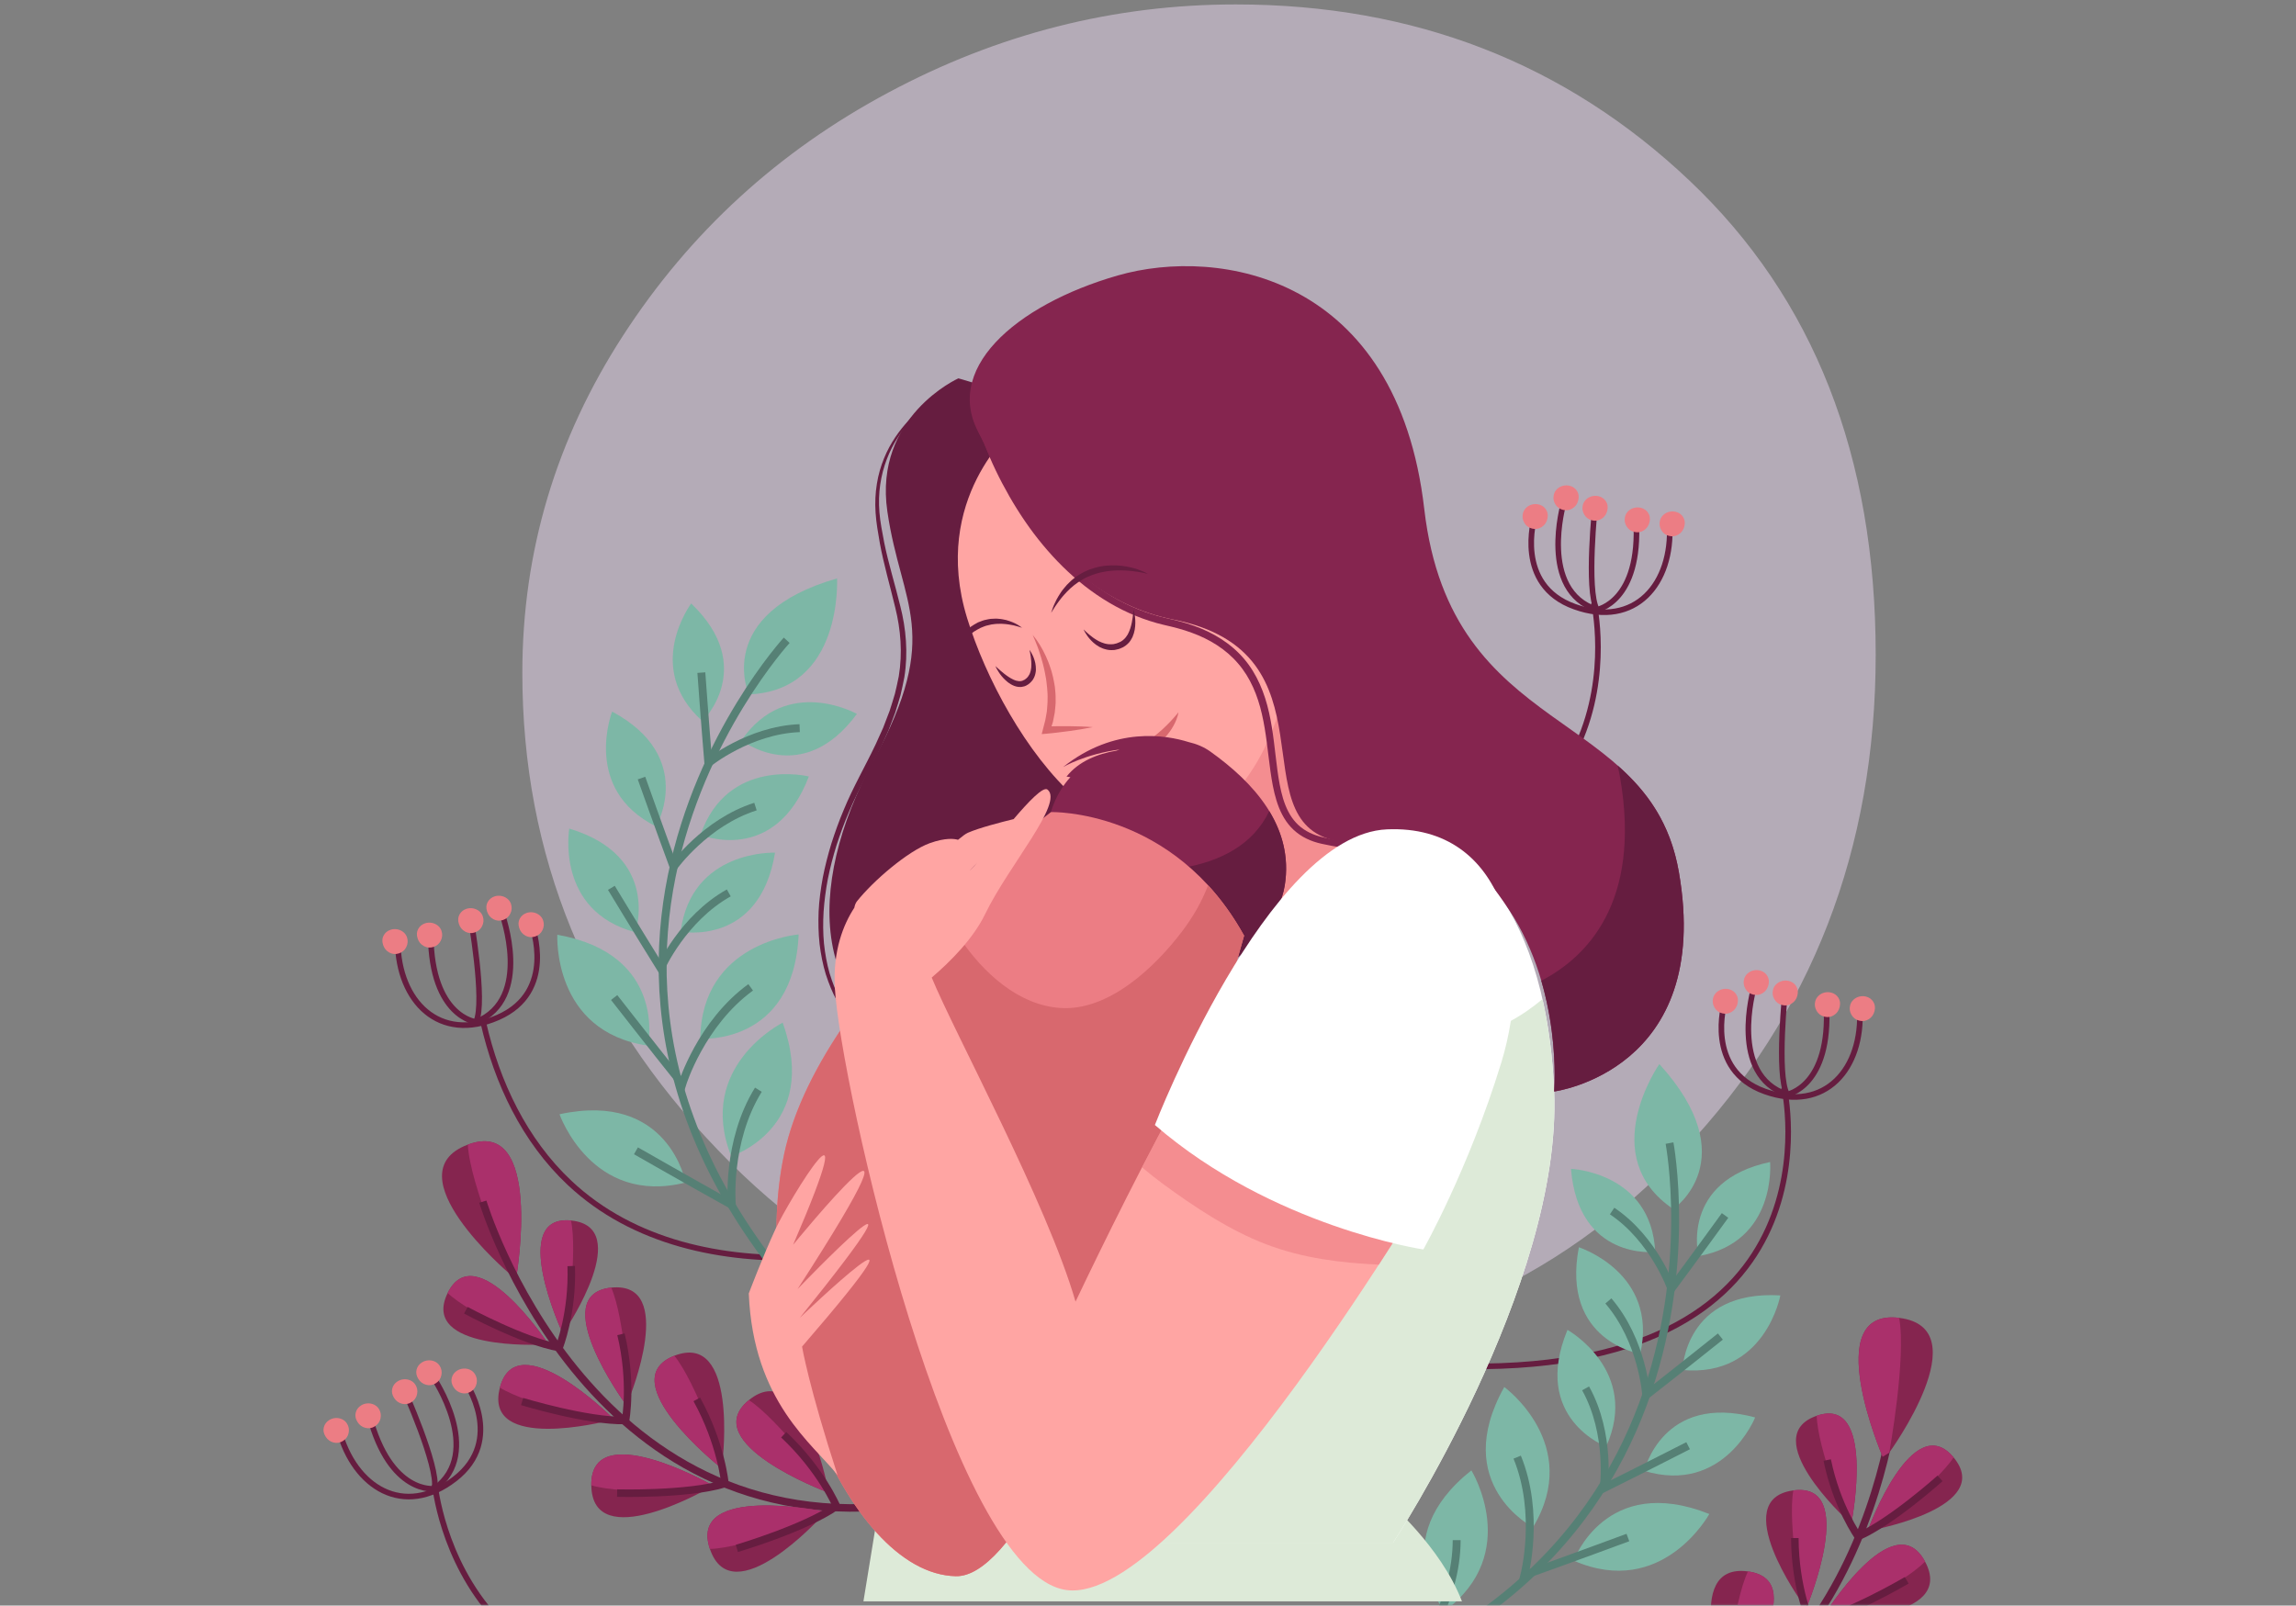 <svg width="519" height="363" viewBox="0 0 519 363" fill="none" xmlns="http://www.w3.org/2000/svg">
<rect x="0" y="0" width="519" height="363" fill="#808080" stroke="none"/>
<mask id="mask0_453_45295" style="mask-type:alpha" maskUnits="userSpaceOnUse" x="0" y="0" width="519" height="363">
<rect width="519" height="363" fill="#F3EDF6"/>
</mask>
<g mask="url(#mask0_453_45295)">
<path opacity="0.5" d="M162.253 259.977C132.763 229.337 118.07 193.334 118.07 152.127C118.07 124.678 125.698 99.232 140.838 75.865C155.978 52.499 175.937 34.212 200.838 20.91C225.614 7.656 251.743 1 279.329 1C319.704 1 353.907 14.302 381.941 40.868C409.974 67.425 423.991 103.153 423.991 147.996C423.991 191.995 409.527 229.347 380.589 259.986C351.651 290.739 315.657 306.054 272.483 306.054C228.309 306.045 191.639 290.73 162.253 259.977Z" fill="#E8D6EF"/>
<path d="M389.852 226.626C389.852 226.626 385.248 241.866 398.94 246.76C412.624 251.653 421.151 241.546 420.381 228.148" stroke="#661D40" stroke-width="1.266" stroke-miterlimit="10"/>
<path d="M396.429 223.415C396.429 223.415 390.718 243.108 403.969 247.432C403.969 247.432 413.931 245.694 412.833 227.139" stroke="#661D40" stroke-width="1.266" stroke-miterlimit="10"/>
<path d="M403.608 223.351C403.608 223.351 401.491 243.012 403.969 247.432" stroke="#661D40" stroke-width="1.266" stroke-miterlimit="10"/>
<path d="M403.288 245.871C403.288 245.871 417.822 309.826 331.506 308.921" stroke="#661D40" stroke-width="1.266" stroke-miterlimit="10"/>
<path d="M387.55 227.788C387.157 227.107 387.052 226.394 387.237 225.649C387.357 225.153 387.614 224.728 387.983 224.376C388.36 224.024 388.801 223.783 389.306 223.655C389.812 223.527 390.309 223.527 390.806 223.647C391.528 223.823 392.09 224.216 392.475 224.824C392.86 225.425 392.956 226.13 392.755 226.939C392.555 227.732 392.13 228.34 391.472 228.757C390.814 229.181 390.1 229.293 389.322 229.101C388.528 228.909 387.943 228.468 387.55 227.788Z" fill="#EC7D84"/>
<path d="M418.52 229.445C418.127 228.765 418.023 228.052 418.208 227.307C418.328 226.811 418.585 226.386 418.954 226.034C419.331 225.681 419.772 225.441 420.277 225.313C420.782 225.185 421.28 225.185 421.777 225.305C422.499 225.481 423.06 225.874 423.445 226.482C423.83 227.083 423.927 227.788 423.726 228.596C423.526 229.389 423.1 229.998 422.443 230.414C421.785 230.839 421.071 230.951 420.293 230.759C419.499 230.566 418.913 230.126 418.52 229.445Z" fill="#EC7D84"/>
<path d="M410.636 228.54C410.243 227.859 410.138 227.147 410.323 226.402C410.443 225.905 410.7 225.481 411.069 225.128C411.446 224.776 411.887 224.536 412.392 224.408C412.898 224.28 413.395 224.28 413.892 224.4C414.614 224.576 415.176 224.968 415.561 225.577C415.946 226.178 416.042 226.882 415.841 227.691C415.649 228.484 415.216 229.093 414.558 229.509C413.9 229.934 413.186 230.046 412.408 229.853C411.622 229.661 411.029 229.221 410.636 228.54Z" fill="#EC7D84"/>
<path d="M401.089 225.914C400.696 225.233 400.591 224.52 400.776 223.775C400.896 223.279 401.153 222.854 401.522 222.502C401.899 222.15 402.34 221.909 402.845 221.781C403.351 221.653 403.848 221.653 404.345 221.773C405.067 221.949 405.629 222.342 406.014 222.95C406.399 223.551 406.495 224.256 406.295 225.065C406.102 225.857 405.669 226.466 405.011 226.883C404.353 227.307 403.64 227.419 402.861 227.227C402.067 227.035 401.482 226.602 401.089 225.914Z" fill="#EC7D84"/>
<path d="M394.544 223.551C394.151 222.871 394.046 222.158 394.231 221.413C394.351 220.916 394.608 220.492 394.977 220.14C395.354 219.787 395.795 219.547 396.3 219.419C396.806 219.291 397.303 219.291 397.8 219.411C398.522 219.587 399.084 219.979 399.469 220.588C399.854 221.189 399.95 221.894 399.75 222.702C399.549 223.495 399.124 224.104 398.466 224.52C397.808 224.945 397.095 225.057 396.317 224.865C395.522 224.672 394.929 224.24 394.544 223.551Z" fill="#EC7D84"/>
<path d="M346.866 117.031C346.866 117.031 342.261 132.271 355.954 137.164C369.638 142.058 378.164 131.951 377.394 118.553" stroke="#661D40" stroke-width="1.266" stroke-miterlimit="10"/>
<path d="M353.435 113.82C353.435 113.82 347.724 133.512 360.975 137.837C360.975 137.837 370.937 136.099 369.838 117.544" stroke="#661D40" stroke-width="1.266" stroke-miterlimit="10"/>
<path d="M360.614 113.756C360.614 113.756 358.497 133.416 360.975 137.837" stroke="#661D40" stroke-width="1.266" stroke-miterlimit="10"/>
<path d="M360.294 136.275C360.294 136.275 374.828 200.231 288.512 199.326" stroke="#661D40" stroke-width="1.266" stroke-miterlimit="10"/>
<path d="M344.563 118.192C344.17 117.512 344.066 116.799 344.251 116.054C344.371 115.558 344.628 115.133 344.996 114.781C345.373 114.428 345.815 114.188 346.32 114.06C346.825 113.932 347.323 113.932 347.82 114.052C348.542 114.228 349.103 114.621 349.488 115.229C349.873 115.83 349.97 116.535 349.769 117.343C349.577 118.136 349.143 118.745 348.486 119.161C347.828 119.586 347.114 119.698 346.336 119.506C345.542 119.314 344.948 118.881 344.563 118.192Z" fill="#EC7D84"/>
<path d="M375.534 119.851C375.141 119.17 375.037 118.457 375.221 117.712C375.342 117.216 375.598 116.791 375.967 116.439C376.344 116.087 376.785 115.846 377.291 115.718C377.796 115.59 378.293 115.59 378.791 115.71C379.513 115.886 380.074 116.279 380.459 116.887C380.844 117.488 380.94 118.193 380.74 119.002C380.539 119.795 380.114 120.403 379.456 120.82C378.799 121.244 378.085 121.356 377.307 121.164C376.513 120.98 375.919 120.539 375.534 119.851Z" fill="#EC7D84"/>
<path d="M367.649 118.946C367.256 118.265 367.152 117.552 367.336 116.808C367.457 116.311 367.713 115.887 368.082 115.534C368.459 115.182 368.901 114.942 369.406 114.813C369.911 114.685 370.409 114.685 370.906 114.805C371.628 114.982 372.189 115.374 372.574 115.983C372.959 116.583 373.056 117.288 372.855 118.097C372.655 118.89 372.229 119.498 371.572 119.915C370.914 120.339 370.2 120.451 369.422 120.259C368.628 120.067 368.042 119.635 367.649 118.946Z" fill="#EC7D84"/>
<path d="M358.102 116.327C357.709 115.646 357.605 114.933 357.79 114.188C357.91 113.692 358.167 113.267 358.536 112.915C358.913 112.563 359.354 112.322 359.859 112.194C360.364 112.066 360.862 112.066 361.359 112.186C362.081 112.362 362.642 112.755 363.027 113.363C363.412 113.964 363.509 114.669 363.308 115.478C363.116 116.27 362.683 116.879 362.025 117.296C361.367 117.72 360.653 117.832 359.875 117.64C359.081 117.448 358.487 117.007 358.102 116.327Z" fill="#EC7D84"/>
<path d="M351.55 113.964C351.157 113.284 351.052 112.571 351.237 111.826C351.357 111.33 351.614 110.905 351.983 110.553C352.36 110.2 352.801 109.96 353.306 109.832C353.812 109.704 354.309 109.704 354.806 109.824C355.528 110 356.09 110.393 356.475 111.001C356.86 111.602 356.956 112.307 356.755 113.115C356.563 113.908 356.13 114.517 355.472 114.933C354.814 115.358 354.1 115.47 353.322 115.278C352.528 115.086 351.943 114.645 351.55 113.964Z" fill="#EC7D84"/>
<path d="M105.178 312.411C105.178 312.411 114.291 325.464 102.804 334.362C91.318 343.259 80.072 336.292 76.631 323.318" stroke="#661D40" stroke-width="1.266" stroke-miterlimit="10"/>
<path d="M97.926 311.394C97.926 311.394 109.477 328.339 98.231 336.564C98.231 336.564 88.221 338.006 83.496 320.019" stroke="#661D40" stroke-width="1.266" stroke-miterlimit="10"/>
<path d="M91.076 313.564C91.076 313.564 99.21 331.591 98.223 336.564" stroke="#661D40" stroke-width="1.266" stroke-miterlimit="10"/>
<path d="M98.305 335.635C98.305 335.635 104.577 402.994 188.921 374.492" stroke="#661D40" stroke-width="1.306" stroke-miterlimit="10"/>
<path d="M106.447 314.605C105.773 315.03 105.051 315.142 104.297 314.941C103.543 314.741 102.949 314.301 102.516 313.604C102.075 312.899 101.947 312.202 102.123 311.506C102.3 310.817 102.709 310.272 103.343 309.872C103.776 309.6 104.249 309.448 104.77 309.416C105.292 309.384 105.789 309.472 106.254 309.688C106.719 309.904 107.088 310.232 107.361 310.665C107.77 311.314 107.891 312.026 107.73 312.795C107.562 313.572 107.145 314.173 106.447 314.605Z" fill="#EC7D84"/>
<path d="M77.521 325.785C76.847 326.209 76.125 326.321 75.371 326.121C74.617 325.921 74.024 325.48 73.591 324.784C73.149 324.079 73.021 323.382 73.198 322.685C73.374 321.997 73.783 321.452 74.417 321.052C74.85 320.779 75.323 320.627 75.844 320.595C76.366 320.563 76.863 320.651 77.329 320.867C77.794 321.084 78.163 321.412 78.435 321.845C78.844 322.493 78.965 323.206 78.804 323.975C78.644 324.752 78.219 325.352 77.521 325.785Z" fill="#EC7D84"/>
<path d="M84.732 322.477C84.058 322.902 83.336 323.014 82.582 322.813C81.828 322.613 81.235 322.173 80.802 321.476C80.36 320.771 80.232 320.075 80.409 319.378C80.585 318.681 80.994 318.145 81.628 317.744C82.061 317.472 82.534 317.32 83.055 317.288C83.577 317.256 84.074 317.344 84.539 317.56C85.005 317.776 85.374 318.105 85.646 318.537C86.055 319.186 86.176 319.898 86.015 320.667C85.855 321.444 85.43 322.045 84.732 322.477Z" fill="#EC7D84"/>
<path d="M92.994 317.023C92.32 317.447 91.598 317.56 90.844 317.359C90.09 317.159 89.496 316.719 89.063 316.022C88.622 315.317 88.494 314.62 88.67 313.924C88.847 313.227 89.256 312.69 89.889 312.29C90.323 312.018 90.796 311.866 91.317 311.834C91.839 311.802 92.336 311.89 92.801 312.106C93.266 312.322 93.635 312.65 93.908 313.083C94.317 313.732 94.438 314.436 94.277 315.213C94.109 315.99 93.683 316.591 92.994 317.023Z" fill="#EC7D84"/>
<path d="M98.49 312.747C97.816 313.171 97.094 313.283 96.34 313.083C95.586 312.883 94.993 312.442 94.559 311.746C94.118 311.041 93.99 310.344 94.166 309.647C94.343 308.959 94.752 308.414 95.385 308.014C95.819 307.741 96.292 307.589 96.813 307.557C97.335 307.525 97.832 307.613 98.297 307.829C98.762 308.046 99.131 308.374 99.404 308.806C99.813 309.455 99.933 310.168 99.773 310.937C99.605 311.714 99.18 312.314 98.49 312.747Z" fill="#EC7D84"/>
<path d="M120.243 209.303C120.243 209.303 125.898 224.183 112.583 230.021C99.275 235.851 90.067 226.361 89.898 212.939" stroke="#661D40" stroke-width="1.266" stroke-miterlimit="10"/>
<path d="M113.464 206.557C113.464 206.557 120.531 225.801 107.617 231.038C107.617 231.038 97.558 229.997 97.357 211.41" stroke="#661D40" stroke-width="1.266" stroke-miterlimit="10"/>
<path d="M106.293 206.989C106.293 206.989 109.774 226.458 107.608 231.039" stroke="#661D40" stroke-width="1.266" stroke-miterlimit="10"/>
<path d="M109.262 231.23C112.35 244.765 118.526 257.826 128.753 267.437C143.216 281.027 163.349 285.111 182.664 284.278C184.236 284.214 185.808 284.11 187.373 283.99" stroke="#661D40" stroke-width="1.266" stroke-miterlimit="10"/>
<path d="M120.94 211.737C120.178 211.986 119.456 211.914 118.775 211.537C118.093 211.161 117.62 210.584 117.371 209.807C117.114 209.015 117.154 208.31 117.499 207.677C117.844 207.053 118.366 206.62 119.079 206.388C119.569 206.228 120.066 206.204 120.579 206.292C121.093 206.388 121.55 206.596 121.951 206.916C122.352 207.245 122.633 207.645 122.785 208.134C123.018 208.862 122.97 209.575 122.625 210.288C122.28 211.009 121.718 211.489 120.94 211.737Z" fill="#EC7D84"/>
<path d="M90.163 215.55C89.401 215.798 88.679 215.726 87.997 215.35C87.316 214.973 86.842 214.397 86.594 213.62C86.337 212.827 86.377 212.122 86.722 211.49C87.067 210.865 87.588 210.433 88.302 210.2C88.791 210.04 89.289 210.016 89.802 210.104C90.315 210.2 90.773 210.409 91.174 210.729C91.575 211.057 91.856 211.458 92.008 211.946C92.24 212.675 92.192 213.388 91.847 214.101C91.503 214.821 90.941 215.294 90.163 215.55Z" fill="#EC7D84"/>
<path d="M97.968 214.092C97.206 214.34 96.484 214.268 95.802 213.892C95.12 213.515 94.647 212.939 94.398 212.162C94.142 211.369 94.182 210.664 94.527 210.032C94.871 209.407 95.393 208.975 96.107 208.742C96.596 208.582 97.093 208.558 97.607 208.646C98.12 208.742 98.577 208.951 98.978 209.271C99.379 209.599 99.66 210 99.813 210.488C100.045 211.217 99.997 211.93 99.652 212.642C99.299 213.363 98.746 213.844 97.968 214.092Z" fill="#EC7D84"/>
<path d="M107.306 210.817C106.544 211.065 105.822 210.993 105.14 210.617C104.458 210.24 103.985 209.664 103.736 208.887C103.479 208.094 103.52 207.389 103.865 206.757C104.209 206.132 104.731 205.7 105.445 205.467C105.934 205.307 106.431 205.283 106.945 205.371C107.458 205.467 107.915 205.676 108.316 205.996C108.717 206.324 108.998 206.725 109.15 207.213C109.383 207.942 109.335 208.655 108.99 209.368C108.645 210.088 108.084 210.561 107.306 210.817Z" fill="#EC7D84"/>
<path d="M113.673 208.006C112.911 208.254 112.189 208.182 111.507 207.806C110.825 207.429 110.352 206.853 110.103 206.076C109.847 205.283 109.887 204.578 110.232 203.946C110.577 203.321 111.098 202.889 111.812 202.656C112.301 202.496 112.798 202.472 113.312 202.56C113.825 202.656 114.282 202.865 114.683 203.185C115.085 203.513 115.365 203.914 115.518 204.402C115.75 205.131 115.702 205.844 115.357 206.556C115.012 207.277 114.451 207.75 113.673 208.006Z" fill="#EC7D84"/>
<path d="M115.069 287.867C115.069 287.867 88.471 265.259 105.749 258.78C122.866 252.365 116.754 288.427 116.754 288.427" fill="#85254F"/>
<path d="M115.069 287.867C115.069 287.867 106.237 267.918 105.748 258.78C122.865 252.365 116.753 288.427 116.753 288.427" fill="#AA306B"/>
<path d="M109.141 271.673C109.141 271.673 132.547 349.908 205.115 340.073" stroke="#661D40" stroke-width="1.699" stroke-miterlimit="10"/>
<path d="M122.345 303.996C122.345 303.996 94.784 305.405 101.193 292.327C107.554 279.378 123.621 303.411 123.621 303.411" fill="#85254F"/>
<path d="M122.345 303.996C122.345 303.996 106.439 297.309 101.193 292.327C107.554 279.378 123.621 303.411 123.621 303.411" fill="#AA306B"/>
<path d="M128.113 300.159C128.113 300.159 143.353 277.327 129.067 275.934C114.918 274.557 126.966 300.936 126.966 300.936" fill="#85254F"/>
<path d="M128.113 300.159C128.113 300.159 130.592 283.037 129.067 275.934C114.918 274.557 126.966 300.936 126.966 300.936" fill="#AA306B"/>
<path d="M105.301 296.227C105.301 296.227 118.303 303.259 126.381 304.676C126.381 304.676 129.493 296.94 129.124 286.233" stroke="#661D40" stroke-width="1.699" stroke-miterlimit="10"/>
<path d="M137.126 321.286C137.126 321.286 109.148 328.453 112.999 313.718C116.817 299.111 138.306 320.421 138.306 320.421" fill="#85254F"/>
<path d="M137.126 321.286C137.126 321.286 119.415 317.738 112.998 313.718C116.816 299.111 138.305 320.421 138.305 320.421" fill="#AA306B"/>
<path d="M142.236 316.153C142.236 316.153 153.105 289.565 138.17 291.11C123.371 292.64 141.226 317.194 141.226 317.194" fill="#85254F"/>
<path d="M142.236 316.153C142.236 316.153 141.21 298.078 138.17 291.11C123.371 292.64 141.226 317.194 141.226 317.194" fill="#AA306B"/>
<path d="M118.02 316.865C118.02 316.865 132.827 321.374 141.401 321.15C141.401 321.15 142.982 312.573 140.367 301.657" stroke="#661D40" stroke-width="1.699" stroke-miterlimit="10"/>
<path d="M159.666 336.734C159.666 336.734 133.87 351.486 133.661 335.805C133.453 320.269 160.605 335.549 160.605 335.549" fill="#85254F"/>
<path d="M159.666 336.734C159.666 336.734 141.121 338.047 133.661 335.805C133.453 320.269 160.605 335.549 160.605 335.549" fill="#AA306B"/>
<path d="M163.331 330.247C163.331 330.247 166.836 300.904 152.438 306.51C138.168 312.068 162.617 331.553 162.617 331.553" fill="#85254F"/>
<path d="M163.331 330.247C163.331 330.247 157.363 312.589 152.438 306.51C138.168 312.068 162.617 331.553 162.617 331.553" fill="#AA306B"/>
<path d="M139.5 337.567C139.5 337.567 155.422 337.999 163.869 335.428C163.869 335.428 163.082 326.491 157.508 316.376" stroke="#661D40" stroke-width="1.699" stroke-miterlimit="10"/>
<path d="M185.495 343.069C185.495 343.069 165.506 365.036 160.468 350.188C155.471 335.477 186.024 341.651 186.024 341.651" fill="#85254F"/>
<path d="M185.495 343.069C185.495 343.069 168.257 350.02 160.468 350.188C155.471 335.477 186.024 341.651 186.024 341.651" fill="#AA306B"/>
<path d="M186.979 335.773C186.979 335.773 181.252 306.775 169.284 316.545C157.428 326.219 186.698 337.239 186.698 337.239" fill="#85254F"/>
<path d="M186.979 335.773C186.979 335.773 175.853 320.813 169.284 316.545C157.428 326.219 186.698 337.239 186.698 337.239" fill="#AA306B"/>
<path d="M166.564 350.068C166.564 350.068 181.845 345.575 189.088 340.538C189.088 340.538 185.583 332.273 177.152 324.369" stroke="#661D40" stroke-width="1.699" stroke-miterlimit="10"/>
<path d="M429.028 311.275C429.028 311.275 424.648 392.809 351.791 400.241" stroke="#661D40" stroke-width="1.699" stroke-miterlimit="10"/>
<path d="M427.062 328.406C427.062 328.406 447.612 300.2 429.292 297.95C411.139 295.723 425.562 329.343 425.562 329.343" fill="#85254F"/>
<path d="M427.062 328.406C427.062 328.406 430.96 306.943 429.292 297.95C411.14 295.723 425.562 329.343 425.562 329.343" fill="#AA306B"/>
<path d="M423.782 345.784C423.782 345.784 450.91 340.698 441.597 329.495C432.381 318.395 422.402 345.511 422.402 345.511" fill="#85254F"/>
<path d="M423.782 345.784C423.782 345.784 437.675 335.557 441.597 329.495C432.381 318.395 422.402 345.511 422.402 345.511" fill="#AA306B"/>
<path d="M417.277 343.405C417.277 343.405 397.095 324.777 410.659 320.084C424.095 315.431 418.568 343.901 418.568 343.901" fill="#85254F"/>
<path d="M417.276 343.405C417.276 343.405 410.843 327.34 410.658 320.084C424.094 315.431 418.567 343.901 418.567 343.901" fill="#AA306B"/>
<path d="M438.533 334.243C438.533 334.243 427.544 344.117 420.028 347.385C420.028 347.385 415.191 340.594 413.033 330.095" stroke="#661D40" stroke-width="1.699" stroke-miterlimit="10"/>
<path d="M413.475 366.053C413.475 366.053 442.359 366.477 435.148 353.047C428.009 339.745 412.119 365.492 412.119 365.492" fill="#85254F"/>
<path d="M413.475 366.053C413.475 366.053 429.862 358.453 435.148 353.047C428.009 339.745 412.119 365.492 412.119 365.492" fill="#AA306B"/>
<path d="M407.298 362.257C407.298 362.257 390.485 338.952 405.373 336.958C420.124 334.98 408.525 363.026 408.525 363.026" fill="#85254F"/>
<path d="M407.297 362.257C407.297 362.257 404.048 344.446 405.372 336.958C420.123 334.98 408.524 363.026 408.524 363.026" fill="#AA306B"/>
<path d="M431.008 357.284C431.008 357.284 417.676 365.132 409.286 366.918C409.286 366.918 405.741 358.95 405.717 347.73" stroke="#661D40" stroke-width="1.699" stroke-miterlimit="10"/>
<path d="M390.1 380.9C390.1 380.9 379.801 353.191 395.121 355.273C410.297 357.339 391.111 381.997 391.111 381.997" fill="#85254F"/>
<path d="M390.1 380.9C390.1 380.9 391.752 362.337 395.121 355.273C410.297 357.34 391.11 381.997 391.11 381.997" fill="#AA306B"/>
<path d="M368.411 391.808C368.411 391.808 367.168 362.281 381.093 368.976C394.89 375.607 369.029 393.161 369.029 393.161" fill="#85254F"/>
<path d="M169.26 156.992C169.26 156.992 161.158 138.828 189.209 130.772C189.209 130.772 190.604 156.167 169.26 156.992Z" fill="#7DB7A6"/>
<path d="M158.786 163.046C158.786 163.046 171.283 150.849 156.243 136.442C156.243 136.442 145.334 150.969 158.786 163.046Z" fill="#7DB7A6"/>
<path d="M167.609 167.379C167.609 167.379 181.342 178.166 193.702 161.405C193.702 161.405 177.861 152.491 167.609 167.379Z" fill="#7DB7A6"/>
<path d="M146.497 236.411C146.497 236.411 150.852 215.725 125.978 211.336C125.986 211.336 124.799 233.296 146.497 236.411Z" fill="#7DB7A6"/>
<path d="M158.295 234.833C158.295 234.833 179.399 236.459 180.53 211.265C180.53 211.273 158.568 212.954 158.295 234.833Z" fill="#7DB7A6"/>
<path d="M154.984 267.348C154.984 267.348 151.158 246.558 126.477 251.916C126.477 251.916 133.72 272.681 154.984 267.348Z" fill="#7DB7A6"/>
<path d="M165.298 261.429C165.298 261.429 185.448 254.943 176.921 231.206C176.921 231.206 157.237 241.072 165.298 261.429Z" fill="#7DB7A6"/>
<path d="M143.633 210.776C143.633 210.776 149.44 193.582 128.681 187.327C128.681 187.335 125.449 205.931 143.633 210.776Z" fill="#7DB7A6"/>
<path d="M153.852 210.624C153.852 210.624 171.683 214.139 175.196 192.773C175.188 192.781 156.298 191.996 153.852 210.624Z" fill="#7DB7A6"/>
<path d="M148.302 186.847C148.302 186.847 157.455 171.166 138.372 160.876C138.38 160.876 131.466 178.454 148.302 186.847Z" fill="#7DB7A6"/>
<path d="M158.344 188.745C158.344 188.745 175.1 195.768 182.841 175.547C182.841 175.547 164.496 170.99 158.344 188.745Z" fill="#7DB7A6"/>
<path d="M177.829 144.755C177.829 144.755 99.718 229.876 204.211 316.143" stroke="#568075" stroke-width="1.79" stroke-miterlimit="10"/>
<path d="M158.537 152.067C158.537 152.067 159.387 163.879 160.117 172.528C160.117 172.528 169.318 165.065 180.764 164.624" stroke="#568075" stroke-width="1.79" stroke-miterlimit="10"/>
<path d="M138.828 225.528C138.828 225.528 147.651 236.844 154.229 245.068C154.229 245.068 158.456 231.374 169.686 223.221" stroke="#568075" stroke-width="1.79" stroke-miterlimit="10"/>
<path d="M143.754 260.18C143.754 260.18 156.219 267.308 165.427 272.425C165.427 272.425 164.136 258.146 171.427 246.366" stroke="#568075" stroke-width="1.79" stroke-miterlimit="10"/>
<path d="M138.195 200.726C138.195 200.726 144.572 211.265 149.353 218.937C149.353 218.937 154.342 207.685 164.738 201.871" stroke="#568075" stroke-width="1.79" stroke-miterlimit="10"/>
<path d="M145.006 175.908C145.006 175.908 149.137 187.512 152.265 195.985C152.265 195.985 159.42 185.966 170.77 182.354" stroke="#568075" stroke-width="1.79" stroke-miterlimit="10"/>
<path d="M378.231 273.347C378.231 273.347 394.691 262.159 375.087 240.568C375.079 240.568 360.512 261.43 378.231 273.347Z" fill="#7DB7A6"/>
<path d="M383.934 283.998C383.934 283.998 379.731 267.06 400.121 262.711C400.121 262.711 401.75 280.795 383.934 283.998Z" fill="#7DB7A6"/>
<path d="M374.156 283.045C374.156 283.045 356.79 285.007 355.113 264.257C355.121 264.257 373.289 264.994 374.156 283.045Z" fill="#7DB7A6"/>
<path d="M355.723 352.838C355.723 352.838 362.918 332.961 386.38 342.291C386.38 342.291 375.816 361.592 355.723 352.838Z" fill="#7DB7A6"/>
<path d="M346.522 345.302C346.522 345.302 327.72 335.596 340.033 313.581C340.033 313.581 357.824 326.547 346.522 345.302Z" fill="#7DB7A6"/>
<path d="M332.205 374.694C332.205 374.694 346.419 359.029 364.579 376.544C364.579 376.544 347.469 390.398 332.205 374.694Z" fill="#7DB7A6"/>
<path d="M326.55 364.234C326.55 364.234 312.834 348.129 332.598 332.425C332.598 332.425 344.132 351.156 326.55 364.234Z" fill="#7DB7A6"/>
<path d="M371.67 332.545C371.67 332.545 375.793 314.871 396.744 320.46C396.744 320.46 389.686 337.983 371.67 332.545Z" fill="#7DB7A6"/>
<path d="M363.063 327.051C363.063 327.051 346.05 320.669 354.32 300.664C354.32 300.656 370.804 309.921 363.063 327.051Z" fill="#7DB7A6"/>
<path d="M380.309 309.737C380.309 309.737 380.79 291.598 402.439 292.872C402.439 292.872 399.054 311.451 380.309 309.737Z" fill="#7DB7A6"/>
<path d="M370.772 306.086C370.772 306.086 352.82 303.251 356.895 281.988C356.895 281.988 374.902 287.754 370.772 306.086Z" fill="#7DB7A6"/>
<path d="M377.388 258.435C377.388 258.435 398.949 371.85 264.625 390.326" stroke="#568075" stroke-width="1.79" stroke-miterlimit="10"/>
<path d="M389.942 274.796C389.942 274.796 382.995 284.39 377.806 291.366C377.806 291.366 373.915 280.186 364.41 273.795" stroke="#568075" stroke-width="1.79" stroke-miterlimit="10"/>
<path d="M367.979 347.609C367.979 347.609 354.512 352.59 344.581 356.13C344.581 356.13 348.207 342.259 342.953 329.438" stroke="#568075" stroke-width="1.79" stroke-miterlimit="10"/>
<path d="M345.526 374.493C345.526 374.493 331.168 374.005 320.645 373.516C320.645 373.516 329.267 362.056 329.275 348.202" stroke="#568075" stroke-width="1.79" stroke-miterlimit="10"/>
<path d="M381.591 326.851C381.591 326.851 370.61 332.457 362.509 336.477C362.509 336.477 364.193 324.288 358.418 313.885" stroke="#568075" stroke-width="1.79" stroke-miterlimit="10"/>
<path d="M388.881 302.169C388.881 302.169 379.256 309.865 372.125 315.431C372.125 315.431 371.323 303.154 363.566 294.12" stroke="#568075" stroke-width="1.79" stroke-miterlimit="10"/>
<path d="M313.561 339.312C313.561 339.312 325.657 349.538 330.47 362.039H195.176L200.43 329.79L313.561 339.312Z" fill="#DDEAD8"/>
<path d="M326.25 190.483C326.25 190.483 349.351 199.861 351.308 246.767C353.137 290.621 314.9 348.786 314.9 348.786H240.912L326.25 190.483Z" fill="white"/>
<path d="M348.678 225.889C347.498 226.866 346.279 227.795 345.012 228.668C332.13 237.477 316.913 236.892 301.625 236.18L240.912 348.786H314.9C314.9 348.786 353.137 290.621 351.308 246.767C350.972 238.766 350.017 231.855 348.678 225.889Z" fill="#DDEAD8"/>
<path d="M214.676 88.272C214.676 88.272 214.051 88.568 212.944 89.241C211.845 89.922 210.265 90.987 208.452 92.573C206.647 94.158 204.602 96.28 202.821 99.107C201.04 101.918 199.572 105.45 198.979 109.494C198.674 111.512 198.618 113.651 198.794 115.845C198.963 118.031 199.42 120.29 199.861 122.62C200.783 127.233 202.283 131.998 203.511 137.051C204.802 142.081 205.307 147.638 204.425 153.1C204.152 154.454 203.888 155.815 203.559 157.152C203.158 158.474 202.797 159.819 202.348 161.133C201.858 162.43 201.369 163.735 200.88 165.033L199.179 168.837C196.773 173.866 193.965 178.599 191.896 183.58C190.829 186.055 189.923 188.577 189.096 191.084C188.318 193.607 187.653 196.129 187.147 198.644C186.666 201.159 186.337 203.657 186.169 206.116C186.024 208.575 186.04 210.985 186.257 213.315C186.506 215.646 186.907 217.888 187.516 220.011C188.158 222.117 188.92 224.111 189.883 225.921C191.776 229.549 194.254 232.456 196.725 234.69C199.211 236.924 201.714 238.47 203.823 239.623C204.89 240.184 205.845 240.68 206.711 241.041C207.561 241.433 208.291 241.753 208.901 241.97C210.112 242.434 210.754 242.674 210.754 242.674C210.754 242.674 210.096 242.45 208.869 242.034C208.251 241.842 207.505 241.545 206.639 241.185C206.206 241.001 205.725 240.832 205.243 240.6C204.754 240.368 204.241 240.112 203.695 239.855C201.537 238.758 198.971 237.269 196.38 235.066C193.805 232.872 191.19 229.973 189.193 226.281C188.174 224.447 187.364 222.413 186.666 220.267C186.008 218.105 185.551 215.806 185.262 213.428C184.998 211.041 184.949 208.575 185.046 206.06C185.166 203.545 185.519 200.999 185.984 198.428C186.482 195.865 187.147 193.294 187.925 190.724C188.744 188.169 189.658 185.606 190.725 183.092C192.802 178.014 195.61 173.201 197.944 168.268L199.636 164.528C200.126 163.255 200.615 161.981 201.096 160.708C201.537 159.427 201.898 158.113 202.299 156.824C202.628 155.519 202.893 154.197 203.166 152.892C204.04 147.606 203.599 142.297 202.356 137.316C201.152 132.318 199.741 127.497 198.882 122.788C198.481 120.458 198.064 118.175 197.92 115.901C197.775 113.643 197.872 111.448 198.217 109.374C198.874 105.218 200.495 101.638 202.388 98.827C204.281 96 206.406 93.91 208.275 92.364C210.136 90.811 211.773 89.818 212.895 89.169C214.043 88.544 214.676 88.272 214.676 88.272Z" fill="#661D40"/>
<path d="M216.634 85.54C216.634 85.54 197.447 94.142 200.583 115.636C203.711 137.131 213.112 142.993 197.455 171.919C181.797 200.846 182.968 230.157 212.719 239.927C242.47 249.697 285.536 218.817 289.057 162.141C292.579 105.465 216.634 85.54 216.634 85.54Z" fill="#661D40"/>
<path d="M262.443 176.412C262.443 176.412 291.416 180.712 285.93 210.808C280.451 240.903 320.774 188.528 320.774 188.528L285.537 140.846L262.443 176.412Z" fill="#FFA5A3"/>
<path opacity="0.6" d="M262.443 176.412C262.443 176.412 291.416 180.712 285.93 210.808C280.451 240.903 320.774 188.528 320.774 188.528L285.537 140.846L262.443 176.412Z" fill="#EC7D84"/>
<path d="M229.259 96.928C229.259 96.928 210.321 112.697 218.607 139.725C226.893 166.754 255.304 208.43 280.162 178.022C305.02 147.614 289.042 83.418 229.259 96.928Z" fill="#FFA5A3"/>
<path d="M221.919 99.018C221.919 99.018 234.977 134.095 265.177 140.062C302.757 147.485 279.856 185.405 301.979 190.09C324.101 194.783 327.101 184.484 341.131 205.723C353.267 224.094 351.309 246.766 351.309 246.766C351.309 246.766 387.325 242.073 379.496 197.13C372.951 159.554 328.016 167.619 321.944 115.051C315.872 62.476 275.749 55.637 252.648 62.284C229.555 68.923 212.325 83.778 221.919 99.018Z" fill="#85254F"/>
<path d="M253.057 64.558C248.75 65.823 244.539 67.425 240.512 69.379C236.493 71.349 232.643 73.704 229.282 76.619C227.606 78.076 226.05 79.678 224.734 81.456C223.411 83.218 222.336 85.172 221.686 87.246C221.036 89.328 220.852 91.531 221.181 93.677C221.518 95.815 222.344 97.865 223.483 99.731L223.507 99.771L223.531 99.835C225.079 103.871 227.076 107.796 229.282 111.544C231.504 115.291 234.023 118.871 236.806 122.211C239.597 125.55 242.702 128.617 246.127 131.276C249.552 133.927 253.306 136.161 257.316 137.763C259.314 138.572 261.383 139.221 263.485 139.709C265.602 140.182 267.824 140.718 269.934 141.495C274.153 142.993 278.196 145.419 281.172 148.903C284.164 152.386 285.888 156.743 286.859 161.092C287.845 165.456 288.174 169.877 288.76 174.193C289.056 176.348 289.417 178.486 290.027 180.52C290.645 182.546 291.551 184.476 292.947 185.982C294.326 187.495 296.187 188.512 298.201 189.081L298.955 189.281L299.757 189.457C300.294 189.57 300.832 189.698 301.361 189.794C302.42 190.002 303.495 190.178 304.57 190.33C306.719 190.627 308.885 190.795 311.059 190.875C313.241 190.963 315.43 190.883 317.684 191.035C318.807 191.115 319.954 191.283 321.069 191.636C322.184 191.98 323.235 192.525 324.173 193.181C326.058 194.511 327.574 196.193 328.946 197.938C330.318 199.692 331.569 201.51 332.772 203.368C333.366 204.305 333.967 205.218 334.529 206.179C335.09 207.148 335.596 208.149 336.037 209.174C337.818 213.275 338.523 217.783 338.395 222.204C338.275 226.641 337.392 231.005 336.037 235.194C334.673 239.382 332.852 243.418 330.566 247.174C332.74 243.354 334.409 239.27 335.692 235.081C336.943 230.893 337.729 226.544 337.745 222.188C337.777 217.839 336.967 213.483 335.203 209.535C334.762 208.55 334.256 207.597 333.711 206.668C333.149 205.739 332.532 204.826 331.93 203.913C330.719 202.095 329.451 200.309 328.088 198.627C326.724 196.945 325.232 195.36 323.5 194.174C321.775 192.965 319.738 192.429 317.596 192.333C315.454 192.22 313.249 192.325 311.027 192.268C308.805 192.236 306.575 192.076 304.369 191.772C303.27 191.62 302.171 191.444 301.064 191.235C300.511 191.139 299.981 191.019 299.436 190.907L298.626 190.739L297.784 190.523C295.57 189.914 293.42 188.761 291.824 187.023C290.212 185.293 289.209 183.139 288.543 180.985C287.877 178.814 287.5 176.604 287.188 174.418C286.578 170.037 286.225 165.672 285.254 161.468C284.3 157.28 282.656 153.227 279.88 150.024C277.145 146.797 273.407 144.506 269.372 143.049C267.351 142.296 265.29 141.783 263.124 141.287C260.942 140.774 258.8 140.086 256.731 139.237C252.576 137.555 248.71 135.224 245.204 132.486C241.691 129.739 238.531 126.575 235.699 123.156C232.86 119.744 230.373 116.052 228.167 112.216C225.969 108.364 224.02 104.408 222.48 100.22L222.528 100.324C221.357 98.346 220.499 96.143 220.17 93.845C219.841 91.546 220.082 89.176 220.804 86.982C221.526 84.787 222.681 82.761 224.076 80.967C225.48 79.165 227.108 77.564 228.849 76.114C232.346 73.223 236.285 70.949 240.368 69.059C244.434 67.153 248.71 65.687 253.057 64.558Z" fill="#85254F"/>
<path d="M379.497 197.129C377.563 186.038 372.285 178.926 365.652 173.056C365.844 173.897 366.029 174.746 366.189 175.635C371.179 204.281 358.361 216.574 348.406 221.723C352.321 235.105 351.31 246.774 351.31 246.774C351.31 246.774 387.325 242.081 379.497 197.129Z" fill="#661D40"/>
<path d="M231.023 141.936C231.023 141.936 230.726 141.816 230.197 141.672C229.94 141.583 229.611 141.519 229.25 141.415C228.873 141.351 228.472 141.239 228.015 141.183C227.566 141.103 227.069 141.071 226.555 141.039C226.299 141.007 226.034 141.039 225.761 141.039C225.496 141.055 225.216 141.023 224.943 141.079C224.67 141.111 224.389 141.151 224.109 141.183C223.828 141.231 223.555 141.327 223.274 141.383C222.705 141.471 222.184 141.768 221.638 141.96C221.125 142.232 220.603 142.504 220.122 142.825C219.681 143.209 219.176 143.489 218.783 143.89C218.398 144.298 217.988 144.667 217.62 145.035C217.299 145.451 216.978 145.828 216.681 146.18C216.537 146.356 216.392 146.533 216.256 146.693C216.136 146.869 216.023 147.037 215.919 147.189C215.702 147.502 215.51 147.774 215.35 147.998C215.029 148.447 214.828 148.703 214.828 148.703C214.828 148.703 214.924 148.399 215.109 147.878C215.205 147.614 215.317 147.293 215.462 146.933C215.534 146.749 215.606 146.557 215.694 146.356C215.791 146.156 215.911 145.964 216.031 145.756C216.272 145.339 216.529 144.883 216.825 144.402C217.162 143.962 217.539 143.497 217.94 143.033C218.125 142.785 218.382 142.6 218.622 142.384C218.863 142.168 219.111 141.96 219.36 141.752C219.89 141.375 220.475 141.039 221.069 140.719C221.702 140.494 222.312 140.19 222.97 140.094C223.291 140.03 223.611 139.942 223.932 139.918C224.253 139.902 224.574 139.886 224.887 139.87C225.2 139.838 225.504 139.886 225.801 139.91C226.098 139.942 226.387 139.95 226.667 140.022C226.94 140.078 227.213 140.134 227.47 140.19C227.726 140.254 227.967 140.35 228.2 140.422C228.665 140.558 229.066 140.767 229.427 140.919C229.772 141.103 230.077 141.255 230.309 141.415C230.79 141.72 231.023 141.936 231.023 141.936Z" fill="#661D40"/>
<path d="M259.466 129.74C259.466 129.74 257.853 129.291 255.431 129.059C254.22 128.947 252.808 128.899 251.316 129.027C250.57 129.083 249.808 129.203 249.054 129.371C248.292 129.515 247.538 129.764 246.8 130.028C246.07 130.316 245.348 130.629 244.69 131.029C244.025 131.413 243.383 131.838 242.805 132.302C242.228 132.767 241.69 133.247 241.217 133.744C240.969 133.984 240.744 134.232 240.535 134.481C240.327 134.729 240.102 134.953 239.926 135.193C239.565 135.682 239.204 136.106 238.931 136.523C238.658 136.939 238.386 137.284 238.209 137.596C237.816 138.204 237.6 138.557 237.6 138.557C237.6 138.557 237.728 138.164 237.969 137.476C238.081 137.131 238.265 136.723 238.482 136.266C238.674 135.794 238.971 135.297 239.284 134.745C239.621 134.216 239.974 133.616 240.455 133.063C240.904 132.486 241.426 131.918 242.027 131.381C242.332 131.117 242.629 130.837 242.974 130.596C243.303 130.34 243.648 130.1 244.017 129.884C244.739 129.427 245.525 129.067 246.319 128.739C247.137 128.458 247.963 128.21 248.797 128.066C249.623 127.898 250.458 127.842 251.252 127.818C252.054 127.786 252.824 127.85 253.546 127.922C254.268 128.01 254.942 128.122 255.559 128.274C256.786 128.554 257.773 128.931 258.439 129.219C259.105 129.523 259.466 129.74 259.466 129.74Z" fill="#661D40"/>
<path d="M233.422 143.522C234.031 144.243 234.585 145.028 235.074 145.836C235.572 146.645 236.013 147.494 236.414 148.359C236.614 148.792 236.799 149.232 236.975 149.681C237.16 150.121 237.296 150.585 237.457 151.034C237.625 151.482 237.745 151.947 237.866 152.419C237.986 152.884 238.106 153.348 238.186 153.829C238.267 154.301 238.379 154.774 238.443 155.254L238.58 156.704C238.636 157.184 238.604 157.673 238.62 158.161C238.628 158.65 238.644 159.138 238.572 159.619L238.427 161.077L238.146 162.518C238.098 162.758 238.058 162.999 238.002 163.239L237.777 163.936L237.32 165.321L236.494 164.232C237.368 164.2 238.243 164.184 239.117 164.184C239.991 164.168 240.866 164.168 241.74 164.184C243.489 164.2 245.245 164.248 247.002 164.392C245.277 164.752 243.545 165.025 241.812 165.265C240.946 165.393 240.08 165.497 239.213 165.593C238.347 165.697 237.481 165.801 236.606 165.874L235.475 165.97L235.78 164.776L236.117 163.471L236.285 162.822L236.406 162.158L236.638 160.836L236.743 159.499C236.791 159.05 236.799 158.602 236.799 158.153C236.791 157.705 236.831 157.256 236.791 156.808L236.695 155.463C236.662 155.014 236.59 154.566 236.542 154.117C236.502 153.669 236.414 153.22 236.326 152.772C236.237 152.323 236.173 151.875 236.061 151.426C235.957 150.986 235.868 150.529 235.74 150.089L235.371 148.76C235.227 148.319 235.106 147.879 234.954 147.438C234.802 147.006 234.673 146.557 234.497 146.125C234.152 145.252 233.807 144.387 233.422 143.522Z" fill="#D8686E"/>
<path d="M266.381 161.044C266.381 161.044 266.357 161.324 266.22 161.797C266.084 162.261 265.867 162.934 265.474 163.679C265.29 164.063 265.057 164.448 264.801 164.856C264.528 165.256 264.239 165.681 263.902 166.081C263.557 166.482 263.196 166.898 262.779 167.267C262.571 167.451 262.378 167.651 262.154 167.835L261.48 168.356C261.039 168.708 260.533 168.988 260.06 169.269C259.587 169.565 259.065 169.757 258.584 169.981C258.103 170.206 257.598 170.31 257.132 170.462C256.675 170.622 256.218 170.67 255.801 170.742C255.384 170.806 255.015 170.878 254.67 170.87C254.333 170.886 254.028 170.878 253.787 170.87C253.298 170.862 253.025 170.83 253.025 170.83C253.025 170.83 253.282 170.694 253.715 170.502C253.932 170.406 254.197 170.286 254.501 170.174C254.806 170.061 255.127 169.861 255.488 169.709C255.849 169.533 256.242 169.381 256.627 169.157C257.02 168.932 257.445 168.748 257.854 168.492C258.263 168.228 258.704 168.011 259.122 167.723C259.531 167.427 259.98 167.186 260.373 166.858C260.79 166.562 261.191 166.249 261.576 165.921C261.977 165.609 262.33 165.264 262.699 164.952C263.413 164.303 264.055 163.655 264.6 163.078C265.146 162.502 265.579 161.997 265.891 161.629C266.204 161.252 266.381 161.044 266.381 161.044Z" fill="#D8686E"/>
<path d="M232.708 146.934C232.708 146.934 232.876 147.142 233.109 147.542C233.342 147.943 233.646 148.543 233.871 149.32C233.983 149.712 234.096 150.145 234.128 150.625C234.176 151.098 234.192 151.626 234.072 152.171C233.975 152.716 233.751 153.276 233.406 153.773C233.013 154.261 232.612 154.67 231.994 154.982L231.641 155.142C231.481 155.19 231.296 155.23 231.12 155.262C230.751 155.358 230.454 155.302 230.133 155.294C229.516 155.214 228.978 154.974 228.513 154.71C228.04 154.445 227.647 154.125 227.31 153.805C226.957 153.492 226.668 153.156 226.411 152.852C225.898 152.227 225.553 151.658 225.336 151.258C225.112 150.85 225.016 150.601 225.016 150.601C225.016 150.601 225.208 150.778 225.553 151.09C225.89 151.394 226.379 151.827 226.973 152.299C227.27 152.531 227.598 152.78 227.951 153.012C228.304 153.252 228.689 153.468 229.082 153.653C229.275 153.765 229.483 153.797 229.684 153.885C229.885 153.933 230.093 153.973 230.294 153.997C230.478 153.989 230.711 154.029 230.839 153.965C230.919 153.949 230.983 153.949 231.072 153.925L231.417 153.757L231.593 153.677L231.617 153.669L231.625 153.661H231.633C231.601 153.677 231.705 153.621 231.569 153.701L231.601 153.677L231.665 153.629L231.922 153.436C232.106 153.324 232.211 153.14 232.363 152.996C232.475 152.82 232.596 152.66 232.692 152.475C232.764 152.283 232.884 152.107 232.917 151.891C232.981 151.691 233.029 151.49 233.053 151.274C233.101 151.066 233.117 150.858 233.125 150.649C233.149 150.241 233.141 149.833 233.109 149.464C233.053 148.719 232.941 148.079 232.86 147.638C232.772 147.198 232.708 146.934 232.708 146.934Z" fill="#661D40"/>
<path d="M256.233 137.859C256.233 137.859 256.33 138.148 256.434 138.668C256.538 139.189 256.65 139.942 256.634 140.863C256.618 141.784 256.498 142.889 256.001 144.01C255.72 144.554 255.407 145.139 254.886 145.588C254.653 145.836 254.356 146.02 254.068 146.204L253.955 146.276L253.931 146.292L253.915 146.3L253.907 146.308L253.851 146.332L253.803 146.356L253.602 146.444L253.193 146.621C252.953 146.749 252.544 146.805 252.215 146.893C251.862 146.997 251.541 146.957 251.204 146.981C250.538 146.989 249.905 146.821 249.319 146.621C249.038 146.508 248.766 146.38 248.501 146.252C248.26 146.1 248.02 145.948 247.787 145.796C247.578 145.628 247.37 145.467 247.169 145.307C246.985 145.131 246.816 144.963 246.648 144.803C246.006 144.138 245.581 143.497 245.316 143.041C245.052 142.584 244.939 142.304 244.939 142.304C244.939 142.304 245.148 142.52 245.533 142.873C245.718 143.049 245.966 143.257 246.231 143.489C246.504 143.722 246.824 143.962 247.169 144.218C247.522 144.466 247.915 144.707 248.332 144.939C248.549 145.035 248.766 145.139 248.998 145.243C249.231 145.323 249.463 145.403 249.704 145.483C249.953 145.531 250.193 145.612 250.442 145.628C250.691 145.628 250.947 145.692 251.196 145.66C251.445 145.628 251.717 145.66 251.934 145.571C252.175 145.491 252.367 145.507 252.664 145.355L253.073 145.187L253.282 145.099L253.33 145.075C253.378 145.051 253.274 145.099 253.282 145.099H253.29L253.298 145.091L253.314 145.075L253.394 145.027C253.602 144.891 253.819 144.779 253.987 144.594C254.364 144.282 254.661 143.866 254.918 143.441C255.142 142.993 255.359 142.544 255.495 142.08C255.64 141.623 255.76 141.175 255.84 140.75C256.009 139.902 256.097 139.165 256.145 138.652C256.217 138.156 256.233 137.859 256.233 137.859Z" fill="#661D40"/>
<path d="M273.584 169.91C272.116 168.86 270.456 168.18 268.683 167.771C263.67 166.202 251.991 164.119 240.304 173.425C240.304 173.425 245.269 170.486 253.09 169.453C252.849 169.541 252.608 169.621 252.376 169.709C248.1 170.43 243.857 172.096 241.082 175.572L241.956 175.708C238.635 179.319 237.561 183.588 237.561 183.588L268.097 225.024C268.097 225.024 288.263 213.692 290.413 200.205C292.57 186.719 283.177 176.749 273.584 169.91Z" fill="#85254F"/>
<path d="M286.907 183.379C283.274 190.979 275.926 194.727 267.368 196.201C266.622 196.401 265.884 196.593 265.162 196.793C260.445 198.075 254.67 199.653 249.336 199.572L268.09 225.023C268.09 225.023 288.255 213.691 290.405 200.205C291.439 193.822 289.859 188.232 286.907 183.379Z" fill="#661D40"/>
<path d="M237.569 183.596C237.569 183.596 265.363 182.812 281.221 211.546C281.221 211.546 241.291 356.947 216.04 356.362C190.79 355.777 169.06 298.902 177.282 260.798C185.496 222.677 237.569 183.596 237.569 183.596Z" fill="#EC7D84"/>
<path d="M273.088 200.142C271.676 203.842 269.686 207.286 267.264 210.497C261.176 218.553 250.66 228.676 239.607 227.883C230.07 227.203 222.241 219.835 217.099 212.315C215.591 210.113 214.196 207.798 212.968 205.388C198.273 220.163 181.629 240.609 177.282 260.782C169.06 298.894 190.79 355.762 216.04 356.346C241.291 356.931 281.221 211.53 281.221 211.53C278.742 207.061 275.983 203.305 273.088 200.142Z" fill="#D8686E"/>
<path d="M169.26 292.431C169.26 292.431 172.268 284.422 175.276 277.912C178.284 271.401 196.339 241.858 179.286 281.419C179.286 281.419 214.893 237.853 180.289 291.43C180.289 291.43 215.895 254.375 180.794 297.941C180.794 297.941 215.903 264.393 181.3 304.451C181.3 304.451 182.808 313.461 189.321 333.49C183.802 326.483 170.262 316.969 169.26 292.431Z" fill="#FFA5A3"/>
<path d="M293.156 211.345C282.263 214.58 255.649 267.996 243.12 294.28C236.703 272.065 215.807 233.648 210.609 221.011C214.965 217.287 220.018 212.17 222.689 206.652C227.975 195.704 240.545 181.513 236.783 178.51C235.828 177.749 232.596 181.121 229.122 185.189C226.403 185.854 221.294 187.167 218.775 188.28C218.278 188.505 217.508 189.065 216.561 189.866C215.735 189.626 213.738 189.346 210.168 190.627C205.275 192.389 197.439 199.076 193.717 203.761C193.404 204.153 193.219 204.658 193.115 205.226C190.629 209.03 188.262 214.908 188.711 223.269C189.875 244.732 214.853 355.961 241.082 359.485C267.312 363 325.249 264.112 325.249 264.112C325.249 264.112 307.642 207.044 293.156 211.345ZM220.861 195.088C220.435 195.568 220.058 195.985 219.746 196.289C218.631 197.418 219.361 196.649 220.861 195.088Z" fill="#FFA5A3"/>
<path opacity="0.6" d="M262.837 267.628C269.935 272.849 277.949 278.167 286.202 281.314C294.488 284.47 303.031 285.511 311.694 285.919C319.9 273.274 325.266 264.12 325.266 264.12C325.266 264.12 307.651 207.052 293.165 211.353C285.689 213.571 270.81 239.422 258.16 263.92C259.668 265.209 261.232 266.443 262.837 267.628Z" fill="#EC7D84"/>
<path d="M261.055 254.342C261.055 254.342 286.498 188.673 313.514 187.504C340.529 186.335 346.794 216.038 339.35 240.272C331.914 264.505 321.735 282.484 321.735 282.484C321.735 282.484 287.677 277.399 261.055 254.342Z" fill="white"/>
</g>
</svg>

